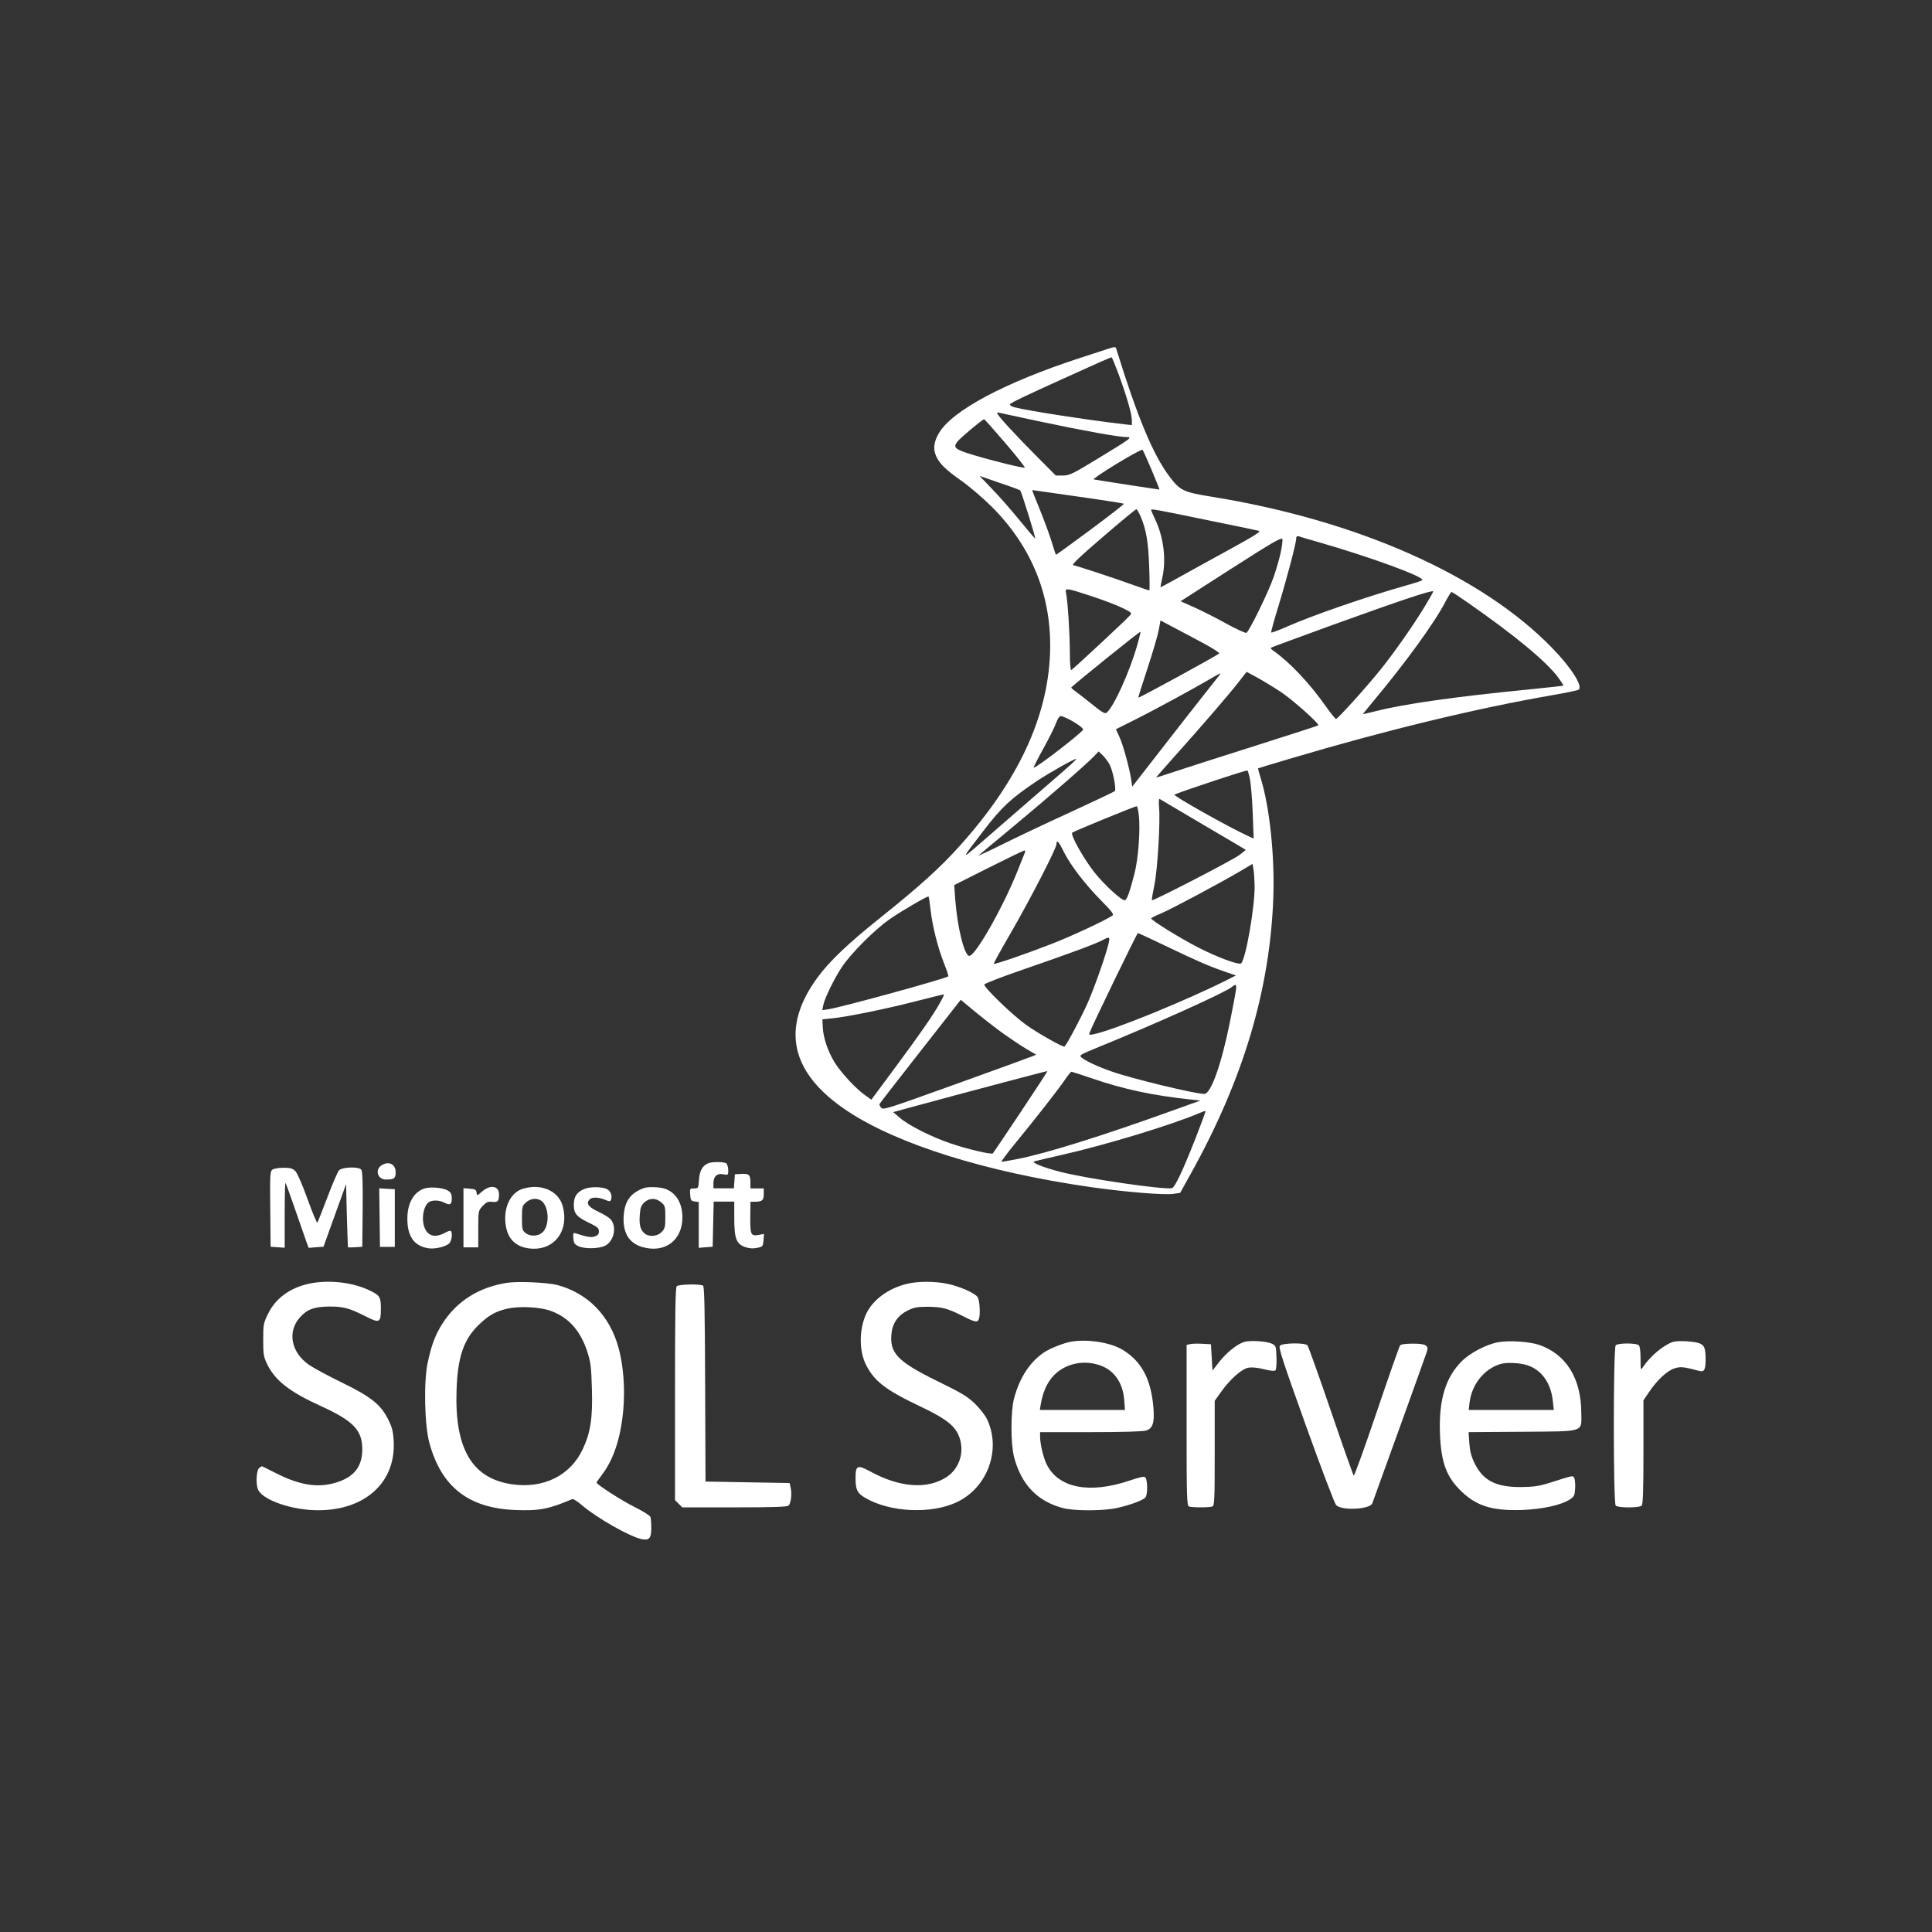 <svg width="128" height="128" viewBox="0 0 128 128" fill="none" xmlns="http://www.w3.org/2000/svg">
<rect x="0" y="0" width="128" height="128" fill="#333333" stroke="none"/>
<path d="M73.475 23.09C73.308 23.14 72.435 23.431 71.512 23.73C66.571 25.341 63.069 27.21 62.205 28.697C61.872 29.262 61.813 29.727 62.005 30.183C62.221 30.698 62.62 31.097 63.718 31.869C64.234 32.235 65.107 32.982 65.681 33.547C68.401 36.255 69.715 39.577 69.566 43.331C69.399 47.559 67.411 51.786 63.618 56.005C62.296 57.484 60.932 58.713 58.328 60.798C56.158 62.533 54.977 63.663 54.17 64.751C51.699 68.106 52.365 71.096 56.124 73.596C59.443 75.806 65.29 77.641 72.194 78.638C74.506 78.97 77.118 79.186 77.75 79.095L78.191 79.028L78.881 77.782C82.383 71.495 84.146 65.557 84.362 59.419C84.454 56.678 84.113 53.439 83.522 51.545C83.414 51.205 83.34 50.914 83.348 50.906C83.356 50.897 84.338 50.598 85.519 50.25C91.749 48.397 97.779 46.936 102.761 46.072C103.734 45.906 104.558 45.731 104.599 45.69C104.865 45.432 104.092 44.22 102.828 42.924C98.17 38.123 89.935 34.469 80.27 32.908C78.407 32.609 78.183 32.501 77.492 31.587C76.394 30.134 75.363 27.659 73.957 23.116C73.916 22.966 73.874 22.966 73.475 23.09ZM74.115 24.802C74.656 26.28 74.989 27.434 74.989 27.841V28.165L74.531 28.115C72.044 27.825 68.068 27.21 67.22 26.986C67.004 26.928 66.879 26.845 66.921 26.778C66.987 26.678 67.827 26.271 70.339 25.134C72.676 24.071 73.566 23.68 73.641 23.672C73.674 23.664 73.882 24.179 74.115 24.802ZM68.85 27.916C71.886 28.556 74.107 28.954 74.589 28.954C75.064 28.954 75.013 28.996 72.776 30.358C71.054 31.404 70.855 31.504 70.422 31.504H69.948L68.667 30.217C67.12 28.655 66.072 27.509 66.072 27.376C66.072 27.326 66.105 27.31 66.147 27.335C66.189 27.343 67.411 27.609 68.85 27.916ZM66.605 29.353C67.353 30.225 67.927 30.956 67.894 30.981C67.827 31.039 65.698 30.516 64.4 30.117C63.261 29.768 63.128 29.652 63.427 29.262C63.627 29.004 65.091 27.783 65.199 27.775C65.232 27.775 65.856 28.481 66.605 29.353ZM76.303 31.147C76.602 31.853 76.827 32.426 76.819 32.434C76.802 32.443 72.809 31.828 72.46 31.762C72.385 31.745 73.059 31.288 73.974 30.732C74.889 30.175 75.654 29.76 75.696 29.801C75.737 29.843 76.003 30.441 76.303 31.147ZM67.594 32.492C67.669 32.567 68.626 35.632 68.584 35.673C68.567 35.69 68.118 35.167 67.578 34.502C67.037 33.838 66.222 32.899 65.748 32.418L64.899 31.529L66.213 31.986C66.945 32.227 67.561 32.459 67.594 32.492ZM71.412 32.899C73.067 33.132 74.44 33.348 74.465 33.373C74.49 33.398 73.483 34.178 72.244 35.1C70.996 36.022 69.973 36.77 69.957 36.753C69.94 36.736 69.815 36.354 69.674 35.889C69.532 35.432 69.183 34.477 68.892 33.763C68.601 33.049 68.368 32.468 68.384 32.468C68.393 32.468 69.757 32.667 71.412 32.899ZM75.571 34.22C75.937 35.075 76.078 35.889 76.136 37.526C76.17 38.406 76.17 39.12 76.145 39.12C76.112 39.12 75.588 38.938 74.98 38.721C73.766 38.281 71.387 37.501 71.104 37.443C70.98 37.418 71.553 36.869 73.067 35.574C74.24 34.56 75.238 33.738 75.288 33.738C75.33 33.738 75.454 33.954 75.571 34.22ZM79.838 34.428C81.668 34.801 83.273 35.133 83.398 35.167C83.581 35.208 83.14 35.482 81.202 36.545C79.871 37.276 78.357 38.107 77.841 38.398C77.326 38.688 76.893 38.913 76.885 38.904C76.877 38.896 76.927 38.622 77.001 38.298C77.276 37.11 77.101 35.632 76.552 34.453C76.394 34.112 76.261 33.805 76.261 33.788C76.269 33.697 76.602 33.763 79.838 34.428ZM84.837 36.662C84.745 37.077 84.537 37.783 84.379 38.24C84.03 39.245 82.749 41.861 82.574 41.928C82.508 41.952 81.9 41.678 81.243 41.313C80.586 40.947 79.63 40.466 79.131 40.241L78.216 39.834L81.568 37.683C84.346 35.906 84.928 35.565 84.961 35.723C84.986 35.831 84.928 36.246 84.837 36.662ZM87.29 35.898C90.767 36.894 94.443 38.24 94.227 38.439C94.186 38.481 93.728 38.63 93.221 38.771C90.592 39.511 86.941 40.773 85.236 41.529C84.704 41.761 84.246 41.936 84.221 41.903C84.196 41.878 84.404 41.114 84.687 40.2C85.236 38.406 85.876 35.989 85.876 35.682C85.876 35.549 85.926 35.499 86.051 35.532C86.134 35.565 86.692 35.731 87.29 35.898ZM72.327 39.502C73.117 39.76 74.049 40.117 74.39 40.291C75.005 40.599 75.013 40.607 74.839 40.798C74.523 41.147 71.071 44.361 70.971 44.394C70.921 44.411 70.88 43.929 70.88 43.223C70.88 42.002 70.738 39.793 70.63 39.303C70.547 38.929 70.614 38.938 72.327 39.502ZM94.418 40.142C93.662 41.396 92.406 43.182 91.507 44.311C90.584 45.466 88.629 47.633 88.513 47.633C88.471 47.633 88.189 47.285 87.881 46.853C86.766 45.266 85.477 43.896 84.346 43.099C84.238 43.024 84.171 42.941 84.196 42.916C84.221 42.891 86.076 42.21 88.313 41.396C92.838 39.76 94.834 39.095 94.959 39.178C94.976 39.187 94.735 39.618 94.418 40.142ZM97.246 39.926C100.374 42.102 102.495 43.863 103.26 44.917C103.451 45.183 103.593 45.407 103.576 45.424C103.56 45.441 102.553 45.549 101.339 45.673C96.49 46.147 93.038 46.637 91.208 47.102C90.717 47.226 90.31 47.318 90.301 47.309C90.293 47.301 90.617 46.903 91.025 46.412C93.138 43.879 95.051 41.246 95.758 39.876C95.949 39.511 96.132 39.22 96.165 39.22C96.207 39.22 96.689 39.535 97.246 39.926ZM79.746 42.625C80.345 42.949 80.803 43.24 80.778 43.29C80.728 43.381 75.463 46.263 75.413 46.221C75.404 46.213 75.671 45.349 76.02 44.294C76.369 43.24 76.702 42.094 76.769 41.745L76.885 41.105L77.775 41.579C78.266 41.836 79.147 42.301 79.746 42.625ZM75.33 42.791C74.822 44.552 73.791 46.828 73.317 47.218C73.209 47.309 72.992 47.185 72.302 46.62C71.811 46.23 71.312 45.839 71.179 45.748C71.054 45.657 70.955 45.565 70.98 45.54C71.346 45.183 75.538 41.803 75.562 41.853C75.571 41.886 75.471 42.309 75.33 42.791ZM84.878 45.856C85.668 46.388 87.432 47.957 87.34 48.057C87.315 48.082 85.527 48.663 83.373 49.344C81.219 50.025 78.815 50.798 78.033 51.055C77.251 51.321 76.602 51.52 76.594 51.512C76.586 51.504 77.135 50.881 77.808 50.125C79.572 48.157 81.385 46.055 82.034 45.225L82.591 44.511L83.314 44.901C83.705 45.117 84.412 45.549 84.878 45.856ZM80.794 44.726C80.744 44.793 80.27 45.391 79.738 46.064C79.206 46.736 77.925 48.373 76.893 49.701L75.013 52.118L74.955 51.711C74.839 50.922 74.415 49.369 74.174 48.846L73.932 48.314L75.13 47.716C76.361 47.102 78.939 45.706 80.145 45.001C80.886 44.569 80.936 44.544 80.794 44.726ZM70.813 47.65C71.304 47.899 71.761 48.231 71.761 48.331C71.761 48.489 68.576 50.947 68.484 50.856C68.468 50.831 68.75 50.266 69.125 49.593C69.499 48.921 69.873 48.165 69.965 47.907C70.056 47.65 70.189 47.442 70.264 47.442C70.339 47.434 70.58 47.534 70.813 47.65ZM73.525 50.673C73.741 51.105 73.974 52.309 73.857 52.417C73.808 52.459 72.493 53.082 70.93 53.804C69.366 54.519 67.328 55.482 66.397 55.947C65.465 56.412 64.758 56.736 64.833 56.678C64.899 56.62 65.922 55.756 67.112 54.776C69.407 52.874 72.019 50.598 72.493 50.092L72.784 49.785L73.067 50.05C73.217 50.2 73.425 50.482 73.525 50.673ZM70.955 50.648C70.73 50.856 69.499 51.919 68.235 53.015C66.97 54.112 65.448 55.432 64.858 55.947C63.66 56.985 63.66 56.985 65.191 55C66.372 53.464 66.987 52.891 68.684 51.753C69.507 51.205 71.146 50.275 71.312 50.275C71.337 50.275 71.179 50.441 70.955 50.648ZM82.824 51.695C82.882 52.019 82.965 53.024 82.998 53.921L83.057 55.557L82.674 55.382C81.36 54.776 77.667 52.7 77.808 52.642C78.615 52.318 82.599 50.997 82.649 51.047C82.682 51.08 82.766 51.371 82.824 51.695ZM79.696 54.627C81.235 55.532 82.508 56.279 82.524 56.296C82.541 56.313 82.341 56.479 82.092 56.661C81.601 57.019 76.394 59.71 76.319 59.643C76.294 59.618 76.369 59.17 76.477 58.655C76.694 57.608 76.877 54.485 76.793 53.497C76.76 53.148 76.777 52.899 76.827 52.932C76.86 52.957 78.158 53.721 79.696 54.627ZM75.446 53.962C75.562 54.934 75.421 56.886 75.155 57.907C74.847 59.103 74.664 59.602 74.531 59.643C74.348 59.701 73.209 58.671 72.518 57.808C71.82 56.935 70.896 55.299 71.038 55.166C71.121 55.083 75.18 53.414 75.313 53.414C75.346 53.406 75.404 53.655 75.446 53.962ZM70.464 56.404C70.896 57.293 71.878 58.572 72.951 59.66C73.641 60.357 73.816 60.582 73.708 60.656C73.225 60.98 71.063 61.994 69.699 62.525C68.043 63.173 65.889 63.92 65.839 63.854C65.823 63.829 66.313 62.932 66.937 61.861C68.285 59.527 69.99 56.213 69.99 55.939C69.998 55.598 70.139 55.739 70.464 56.404ZM67.91 56.462C67.885 56.529 67.677 57.044 67.453 57.608C66.496 60.033 64.633 63.331 64.217 63.331C63.893 63.331 63.419 61.412 63.286 59.568L63.219 58.638L65.498 57.492C66.754 56.861 67.819 56.346 67.869 56.346C67.919 56.337 67.935 56.396 67.91 56.462ZM83.123 58.705C83.132 60.1 82.549 63.48 82.233 63.821C82.1 63.962 80.661 63.43 79.355 62.758C78.191 62.16 76.269 60.972 76.269 60.847C76.269 60.814 76.561 60.665 76.927 60.515C77.617 60.224 80.836 58.505 82.2 57.7L82.982 57.234L83.048 57.592C83.082 57.791 83.115 58.298 83.123 58.705ZM61.656 60.316C61.789 61.42 62.13 62.774 62.554 63.846C62.728 64.286 62.853 64.668 62.828 64.685C62.662 64.834 55.816 66.719 54.91 66.861L54.477 66.927L54.544 66.595C54.636 66.121 55.301 64.776 55.792 64.045C56.407 63.14 57.921 61.62 58.919 60.914C59.668 60.391 61.464 59.336 61.514 59.402C61.547 59.411 61.597 59.818 61.656 60.316ZM77.184 62.65C79.297 63.663 80.096 64.012 81.11 64.361L81.884 64.626L81.393 64.876C78.623 66.279 73.716 68.273 72.452 68.522C72.169 68.58 72.127 68.563 72.186 68.422C72.402 67.857 75.33 61.819 75.388 61.819C75.421 61.819 76.236 62.193 77.184 62.65ZM73.466 62.425C73.317 63.14 72.51 65.44 72.044 66.487C71.637 67.4 70.697 69.17 70.53 69.336C70.456 69.41 68.784 68.472 67.993 67.907C67.103 67.276 65.157 65.399 65.215 65.224C65.24 65.158 66.421 64.701 67.852 64.211C70.863 63.173 72.543 62.55 73.034 62.293C73.5 62.043 73.541 62.06 73.466 62.425ZM81.884 65.598C81.859 65.806 81.684 66.711 81.501 67.633C80.927 70.507 80.229 72.475 79.788 72.475C79.172 72.475 74.98 71.462 73.624 70.98C72.701 70.656 71.911 70.282 71.645 70.058C71.479 69.917 71.57 69.867 72.768 69.377C76.644 67.799 81.119 65.781 81.601 65.399C81.892 65.166 81.934 65.2 81.884 65.598ZM62.254 66.479C61.813 67.268 60.915 68.563 59.194 70.88L57.73 72.857L57.289 72.542C56.673 72.101 55.692 71.038 55.284 70.366C54.843 69.643 54.544 68.746 54.511 68.065L54.486 67.533L55.209 67.459C56.191 67.359 58.944 66.794 60.899 66.279C61.789 66.047 62.529 65.872 62.545 65.881C62.554 65.906 62.429 66.171 62.254 66.479ZM66.521 68.513C67.012 68.862 67.686 69.311 68.027 69.51L68.651 69.876L68.368 69.992C68.21 70.058 65.931 70.889 63.294 71.836C58.794 73.455 58.503 73.555 58.378 73.389C58.303 73.289 58.254 73.189 58.262 73.156C58.27 73.123 59.485 71.553 60.965 69.668L63.652 66.238L64.641 67.06C65.199 67.517 66.031 68.165 66.521 68.513ZM67.627 73.671C66.646 75.141 65.814 76.379 65.781 76.412C65.706 76.512 64.134 76.146 62.961 75.748C61.73 75.332 60.208 74.568 59.609 74.053L59.177 73.68L60.15 73.414C64.118 72.334 69.366 70.947 69.391 70.963C69.407 70.98 68.609 72.201 67.627 73.671ZM72.344 71.445C74.448 72.168 76.361 72.575 78.848 72.841L79.53 72.915L77.675 73.58C73.051 75.249 69.299 76.42 67.42 76.786C66.887 76.885 66.405 76.977 66.355 76.977C66.305 76.977 66.679 76.462 67.195 75.831C68.609 74.111 70.139 72.151 70.547 71.545C70.747 71.254 70.946 71.005 70.988 71.005C71.038 71.013 71.645 71.204 72.344 71.445ZM79.239 75.332C78.44 77.384 77.858 78.638 77.659 78.713C77.268 78.862 71.803 78.065 70.131 77.608C69.025 77.309 68.318 77.018 68.526 76.944C68.609 76.919 69.399 76.728 70.289 76.528C73.175 75.88 77.584 74.543 79.414 73.763C79.646 73.663 79.854 73.588 79.871 73.605C79.888 73.621 79.605 74.394 79.239 75.332ZM46.925 77.068C46.534 77.234 46.351 77.558 46.309 78.164C46.268 78.729 46.268 78.737 45.985 78.737C45.702 78.737 45.694 78.754 45.727 79.153C45.752 79.526 45.785 79.568 46.027 79.601L46.293 79.635V82.674L46.75 82.633L47.216 82.6L47.249 81.105L47.283 79.61H48.647V80.706C48.647 82.068 48.788 82.425 49.379 82.624C49.645 82.716 49.894 82.733 50.161 82.674C50.535 82.6 50.551 82.575 50.585 82.176L50.618 81.752L50.294 81.811C49.728 81.91 49.695 81.844 49.711 80.465L49.72 79.618H50.002C50.493 79.618 50.601 79.526 50.601 79.12V78.737H49.72V78.372C49.72 77.832 49.628 77.741 49.121 77.774L48.688 77.799L48.655 78.264L48.622 78.729H47.266V78.397C47.266 77.94 47.507 77.716 47.923 77.799C48.239 77.857 48.248 77.857 48.248 77.533C48.248 77.359 48.189 77.151 48.131 77.085C47.998 76.968 47.216 76.952 46.925 77.068ZM25.249 77.226C24.825 77.525 25.033 78.148 25.566 78.148C26.114 78.148 26.214 78.073 26.214 77.65C26.206 77.11 25.724 76.894 25.249 77.226ZM18.046 77.492C17.897 77.6 17.88 77.849 17.905 80.108L17.93 82.6L18.396 82.633L18.861 82.666V80.498C18.861 79.302 18.886 78.347 18.911 78.372C18.945 78.397 19.227 79.186 19.552 80.124C19.876 81.063 20.209 82.018 20.292 82.251L20.45 82.674L20.941 82.633L21.432 82.6L22.18 80.523L22.929 78.447L22.979 80.523C23.012 81.669 23.045 82.616 23.053 82.633C23.062 82.649 23.286 82.649 23.536 82.633L24.002 82.6L24.027 80.116C24.043 78.364 24.018 77.591 23.935 77.492C23.761 77.276 22.654 77.317 22.455 77.541C22.372 77.641 22.022 78.447 21.689 79.327C21.357 80.208 21.057 80.963 21.024 81.005C20.991 81.046 20.7 80.341 20.375 79.444C20.051 78.53 19.693 77.716 19.569 77.591C19.394 77.417 19.244 77.367 18.778 77.367C18.471 77.367 18.138 77.425 18.046 77.492ZM28.127 78.737C27.412 78.97 26.988 79.709 26.988 80.747C26.988 81.91 27.429 82.541 28.36 82.699C28.784 82.774 29.508 82.608 29.758 82.384C29.924 82.234 29.999 81.678 29.866 81.553C29.832 81.52 29.649 81.578 29.458 81.686C28.751 82.068 28.227 81.852 28.061 81.113C27.953 80.623 28.069 79.992 28.327 79.718C28.535 79.493 29.05 79.477 29.45 79.684C29.824 79.875 29.932 79.809 29.932 79.377C29.932 79.136 29.874 79.003 29.699 78.895C29.4 78.688 28.518 78.613 28.127 78.737ZM31.945 78.937C31.604 79.236 31.604 79.236 31.571 79.012C31.546 78.821 31.479 78.779 31.122 78.754L30.706 78.721V82.641H31.687V81.428C31.687 80.216 31.687 80.216 31.978 79.9C32.219 79.643 32.328 79.593 32.619 79.626C32.985 79.668 33.06 79.585 33.06 79.128C33.06 78.563 32.494 78.463 31.945 78.937ZM34.657 78.754C33.866 78.987 33.384 79.909 33.484 80.997C33.575 82.002 34.091 82.575 35.023 82.707C36.669 82.932 37.742 81.586 37.277 79.892C36.994 78.895 35.863 78.397 34.657 78.754ZM35.804 79.518C36.32 79.792 36.453 80.988 36.029 81.553C35.763 81.902 35.172 81.968 34.815 81.686C34.598 81.512 34.582 81.428 34.582 80.698C34.582 79.942 34.598 79.884 34.856 79.659C35.139 79.41 35.505 79.36 35.804 79.518ZM38.699 78.779C38.2 78.995 38.017 79.286 38.017 79.826C38.017 80.407 38.2 80.623 39.073 81.038C39.572 81.279 39.68 81.37 39.68 81.578C39.68 81.752 39.606 81.852 39.406 81.918C39.156 82.002 38.923 81.96 38.133 81.711C37.984 81.661 37.959 81.703 37.984 82.035C38.009 82.35 38.067 82.442 38.308 82.558C38.716 82.757 39.697 82.741 40.105 82.525C40.695 82.209 40.878 81.254 40.446 80.772C40.346 80.664 39.988 80.44 39.63 80.274C38.982 79.967 38.824 79.743 39.048 79.477C39.198 79.302 39.639 79.302 40.08 79.485C40.371 79.61 40.429 79.61 40.479 79.493C40.579 79.228 40.462 78.912 40.221 78.787C39.897 78.613 39.065 78.613 38.699 78.779ZM42.666 78.713C41.801 79.02 41.41 79.543 41.327 80.473C41.227 81.62 41.643 82.35 42.542 82.616C44.047 83.056 45.22 82.184 45.212 80.631C45.203 79.693 44.779 79.003 44.047 78.754C43.706 78.638 42.933 78.613 42.666 78.713ZM43.806 79.659C44.064 79.875 44.08 79.942 44.08 80.631C44.08 81.279 44.056 81.395 43.839 81.62C43.532 81.943 42.949 81.968 42.658 81.678C42.409 81.428 42.334 81.105 42.392 80.432C42.425 79.992 42.492 79.842 42.7 79.651C43.049 79.352 43.457 79.36 43.806 79.659ZM25.15 80.664L25.174 82.608H26.156V78.787L25.64 78.762L25.125 78.729L25.15 80.664ZM20.467 85.05C19.211 85.324 18.263 86.013 17.764 87.035C17.456 87.658 17.439 87.749 17.439 88.762C17.439 89.742 17.464 89.892 17.705 90.39C18.229 91.462 19.194 92.217 21.207 93.131C23.403 94.128 24.002 94.742 24.002 96.013C24.002 97.168 23.461 97.857 22.272 98.222C21.091 98.588 19.91 98.413 18.379 97.649C17.872 97.392 17.414 97.168 17.381 97.151C17.339 97.134 17.248 97.192 17.156 97.275C16.973 97.466 16.94 98.413 17.115 98.729C17.481 99.418 19.402 100.058 21.074 100.058C24.218 100.058 26.247 98.189 26.081 95.44C26.048 94.842 25.973 94.551 25.724 94.053C25.233 93.064 24.601 92.55 22.679 91.611C21.789 91.179 20.816 90.656 20.508 90.448C19.294 89.634 19.011 88.247 19.868 87.284C20.342 86.744 20.824 86.57 21.814 86.561C22.754 86.561 23.137 86.661 24.218 87.209C25.15 87.683 25.233 87.641 25.233 86.719C25.233 85.889 25.183 85.814 24.334 85.424C23.212 84.933 21.706 84.784 20.467 85.05ZM33.575 84.992C31.721 85.291 30.29 86.188 29.333 87.658C28.851 88.405 28.585 89.103 28.335 90.282C28.061 91.57 28.127 94.435 28.452 95.614C29.25 98.513 31.038 99.908 34.099 100.041C35.713 100.108 36.337 99.991 37.917 99.319C37.975 99.294 38.242 99.46 38.508 99.684C39.522 100.564 41.752 101.827 42.533 101.976C43.016 102.068 43.149 101.91 43.149 101.229C43.149 100.913 43.124 100.589 43.091 100.498C43.057 100.407 42.592 100.116 42.043 99.842C41.203 99.427 39.522 98.347 39.522 98.222C39.522 98.197 39.68 97.981 39.863 97.732C40.654 96.702 41.128 95.266 41.294 93.405C41.419 91.985 41.302 90.465 40.978 89.285C40.387 87.151 38.949 85.681 36.919 85.133C36.245 84.967 34.316 84.875 33.575 84.992ZM36.52 86.86C37.684 87.292 38.458 88.173 38.907 89.543C39.132 90.232 39.173 90.548 39.215 92.01C39.273 93.97 39.123 94.917 38.607 96.013C37.784 97.774 35.979 98.654 33.875 98.33C31.263 97.932 30.115 95.963 30.248 92.101C30.323 89.883 30.722 88.721 31.754 87.741C32.361 87.159 32.802 86.902 33.509 86.727C34.324 86.511 35.771 86.578 36.52 86.86ZM60.084 85.058C58.877 85.349 57.854 86.096 57.413 86.993C56.914 88.023 56.898 89.477 57.372 90.415C57.929 91.52 58.678 92.093 61.007 93.197C62.77 94.036 63.361 94.526 63.602 95.349C63.885 96.32 63.519 97.334 62.703 97.865C61.431 98.687 59.618 98.555 57.68 97.5C56.806 97.026 56.682 97.076 56.682 97.915C56.682 98.696 56.79 98.928 57.322 99.236C58.961 100.199 61.689 100.324 63.386 99.526C65.432 98.563 66.355 96.03 65.39 94.02C65.265 93.762 64.916 93.314 64.6 93.006C64.118 92.533 63.735 92.3 62.121 91.511C59.443 90.199 58.911 89.634 59.069 88.297C59.152 87.633 59.501 87.143 60.117 86.835C60.541 86.619 60.774 86.578 61.423 86.578C62.387 86.578 62.778 86.678 63.752 87.176C64.583 87.6 64.758 87.633 64.849 87.4C64.966 87.109 64.908 86.138 64.766 85.93C64.575 85.664 63.602 85.232 62.778 85.058C61.955 84.884 60.824 84.875 60.084 85.058ZM44.837 85.216C44.746 85.307 44.721 87.026 44.721 92.359V99.385L44.962 99.626L45.203 99.867H48.68C51.342 99.867 52.173 99.834 52.257 99.742C52.406 99.551 52.473 98.978 52.39 98.596L52.315 98.255L49.528 98.206L46.742 98.156L46.717 91.702C46.7 86.694 46.667 85.232 46.576 85.174C46.368 85.058 44.97 85.083 44.837 85.216ZM70.98 88.887C70.505 88.962 69.557 89.335 69.166 89.601C68.226 90.241 67.561 91.262 67.187 92.633C66.954 93.505 66.954 95.656 67.187 96.544C67.669 98.363 68.734 99.468 70.431 99.917C71.171 100.108 73.042 100.108 73.957 99.917C74.822 99.734 75.721 99.402 75.887 99.211C76.045 99.028 76.037 98.04 75.879 97.882C75.795 97.799 75.538 97.857 74.847 98.089C72.194 98.986 70.148 98.596 69.358 97.043C69.125 96.586 68.908 95.672 68.908 95.157V94.883H72.277C74.406 94.883 75.754 94.842 75.945 94.775C76.378 94.626 76.494 94.252 76.419 93.289C76.269 91.379 75.629 90.183 74.373 89.427C73.575 88.945 72.094 88.704 70.98 88.887ZM72.776 90.423C73.774 90.722 74.39 91.57 74.481 92.741L74.531 93.413H68.892L68.958 93.006C69.133 91.993 69.557 91.237 70.214 90.789C70.955 90.282 71.878 90.149 72.776 90.423ZM82.416 88.912C81.95 89.061 81.277 89.601 80.794 90.207L80.329 90.805L80.279 89.933L80.229 89.061L79.646 89.028C79.322 89.011 78.964 89.02 78.84 89.053L78.615 89.103V94.427C78.615 99.194 78.632 99.751 78.773 99.809C78.973 99.883 80.129 99.883 80.32 99.809C80.462 99.759 80.478 99.352 80.478 96.279V92.807L80.911 92.201C81.501 91.37 82.266 90.698 82.707 90.614C82.94 90.573 83.306 90.606 83.739 90.714C84.163 90.822 84.446 90.847 84.504 90.789C84.554 90.739 84.587 90.34 84.57 89.925C84.546 89.177 84.529 89.144 84.254 89.02C83.913 88.854 82.79 88.787 82.416 88.912ZM99.284 88.92C98.511 89.053 97.413 89.618 96.847 90.183C95.774 91.254 95.325 92.732 95.4 94.925C95.466 96.902 95.832 97.882 96.872 98.853C97.862 99.792 98.91 100.099 100.806 100.041C102.195 99.991 103.443 99.717 104.017 99.335C104.3 99.144 104.333 99.069 104.358 98.588C104.375 98.297 104.341 97.99 104.291 97.907C104.192 97.749 104.275 97.732 102.62 98.255C101.946 98.463 101.588 98.513 100.757 98.521C99.11 98.53 98.261 98.089 97.704 96.96C97.471 96.486 97.388 96.154 97.346 95.606L97.296 94.883L100.823 94.859C105.057 94.825 104.774 94.917 104.766 93.613C104.757 91.32 103.767 89.726 101.979 89.103C101.33 88.887 100.025 88.796 99.284 88.92ZM101.131 90.432C102.104 90.722 102.744 91.586 102.877 92.807L102.944 93.413H97.305L97.363 92.923C97.504 91.727 98.328 90.698 99.392 90.374C99.8 90.249 100.598 90.282 101.131 90.432ZM110.846 88.903C110.214 89.111 109.34 89.842 108.858 90.565C108.7 90.805 108.691 90.789 108.691 90.025C108.691 89.543 108.65 89.194 108.575 89.128C108.417 88.97 107.203 88.97 107.045 89.128C106.878 89.294 106.878 99.584 107.045 99.751C107.203 99.908 108.608 99.908 108.766 99.751C108.85 99.667 108.883 98.737 108.883 96.204V92.774L109.249 92.234C109.789 91.428 110.471 90.797 110.946 90.656C111.353 90.531 111.511 90.548 112.601 90.83C112.909 90.913 113 90.739 113 90.083C113 89.352 112.933 89.153 112.626 89.011C112.31 88.87 111.17 88.796 110.846 88.903ZM84.795 89.161C84.695 89.285 84.995 90.199 86.508 94.418C87.515 97.226 88.421 99.609 88.521 99.717C88.896 100.099 90.75 100.008 90.917 99.601C91.041 99.277 94.477 89.751 94.543 89.526C94.66 89.136 94.452 89.02 93.612 89.02C93.121 89.02 92.813 89.061 92.755 89.144C92.705 89.211 92.006 91.196 91.208 93.555C90.409 95.913 89.727 97.807 89.686 97.757C89.644 97.716 88.962 95.789 88.172 93.472C87.382 91.154 86.683 89.211 86.625 89.136C86.475 88.945 84.945 88.97 84.795 89.161Z" fill="white"/>
</svg>
